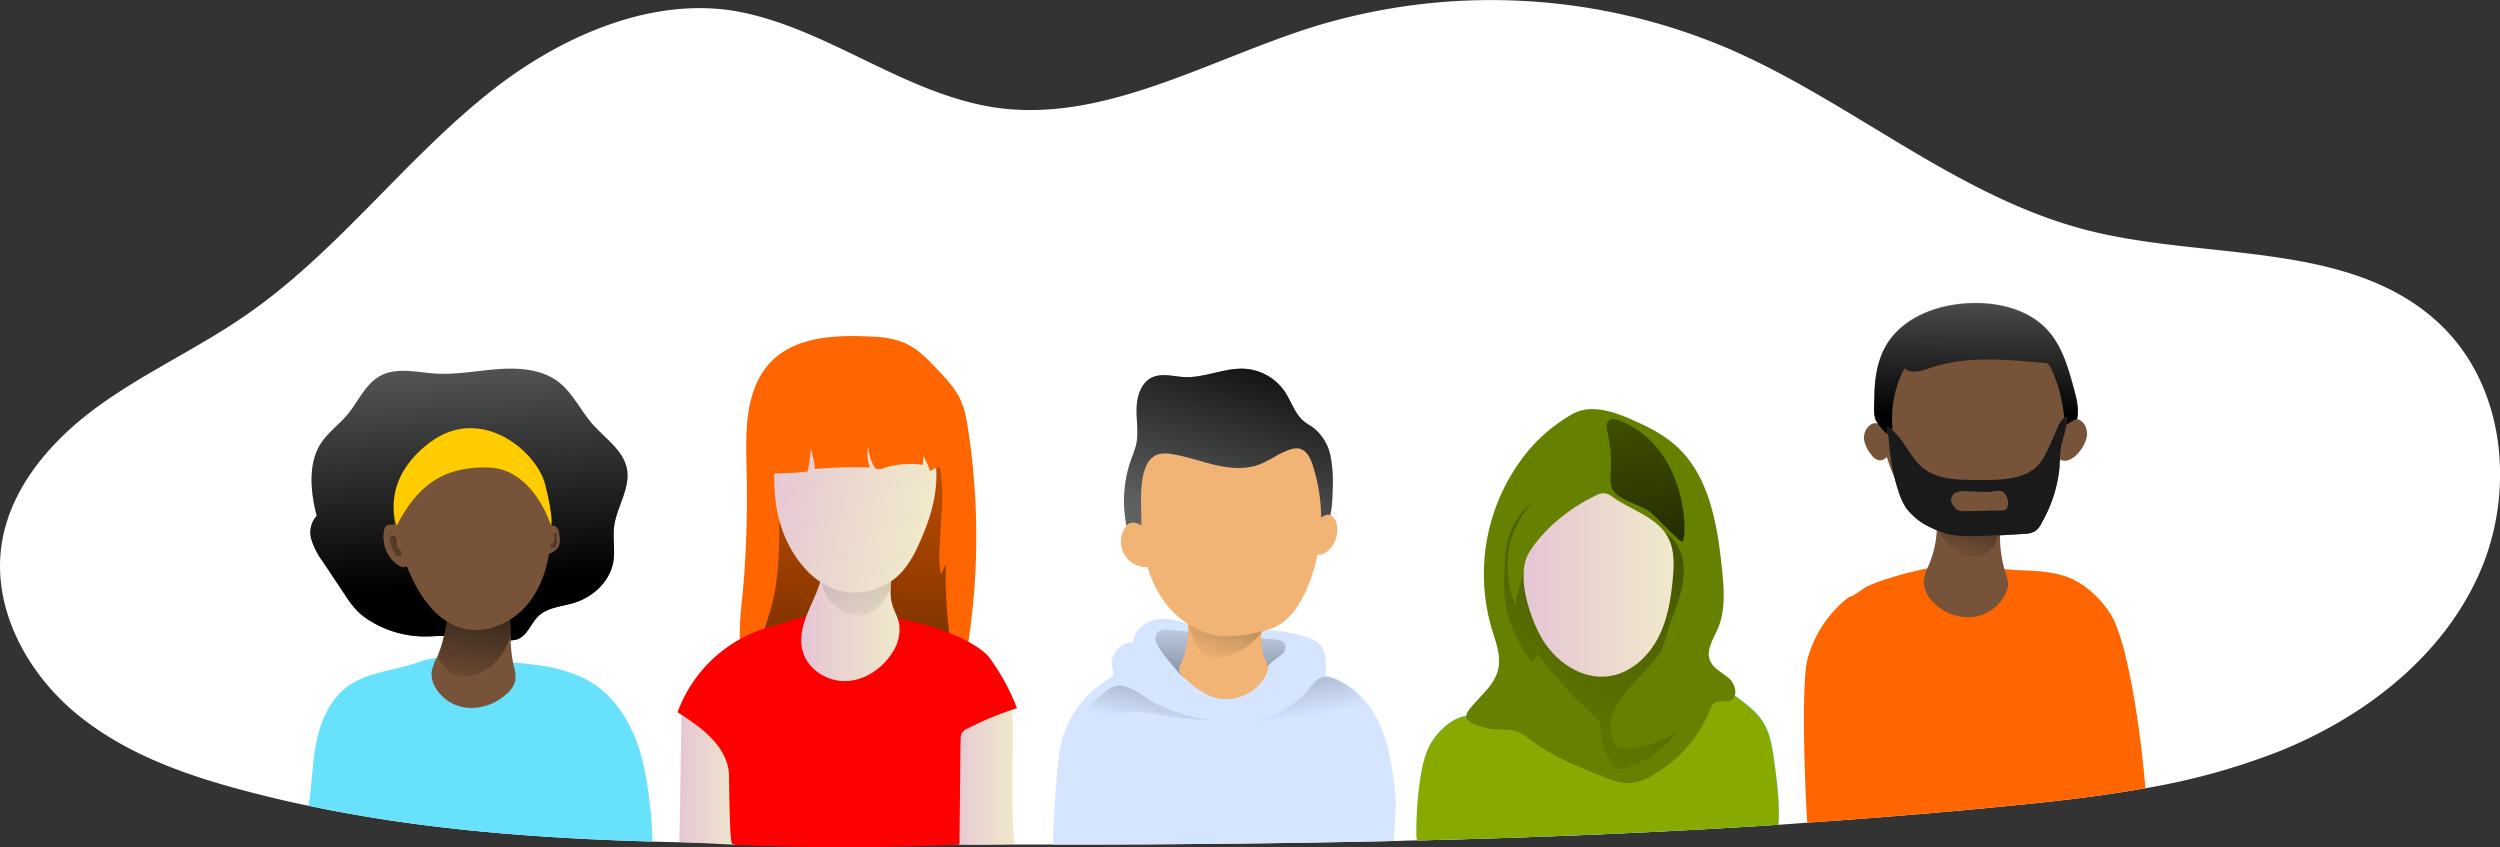 <?xml version="1.0" encoding="UTF-8" standalone="no"?>
<svg
   xmlns:dc="http://purl.org/dc/elements/1.1/"
   xmlns:cc="http://creativecommons.org/ns#"
   xmlns:rdf="http://www.w3.org/1999/02/22-rdf-syntax-ns#"
   xmlns:svg="http://www.w3.org/2000/svg"
   xmlns="http://www.w3.org/2000/svg"
   xmlns:xlink="http://www.w3.org/1999/xlink"
   xmlns:sodipodi="http://sodipodi.sourceforge.net/DTD/sodipodi-0.dtd"
   xmlns:inkscape="http://www.inkscape.org/namespaces/inkscape"
   id="Layer_1"
   data-name="Layer 1"
   viewBox="0 0 672.61 227.94"
   version="1.1"
   sodipodi:docname="team.svg"
   inkscape:version="0.92.3 (2405546, 2018-03-11)">
  <rect x="0" y="0" width="672.61" height="227.94" fill="#333333" stroke="none"/>
  <sodipodi:namedview
     pagecolor="#ffffff"
     bordercolor="#666666"
     borderopacity="1"
     objecttolerance="10"
     gridtolerance="10"
     guidetolerance="10"
     inkscape:pageopacity="0"
     inkscape:pageshadow="2"
     inkscape:window-width="1920"
     inkscape:window-height="1010"
     id="namedview137"
     showgrid="false"
     inkscape:zoom="1.6056854"
     inkscape:cx="137.63594"
     inkscape:cy="112.72443"
     inkscape:window-x="0"
     inkscape:window-y="0"
     inkscape:window-maximized="1"
     inkscape:current-layer="Layer_1" />
  <defs
     id="defs34">
    <linearGradient
       id="linear-gradient"
       x1="259.49"
       y1="336.73"
       x2="277.34"
       y2="336.73"
       gradientUnits="userSpaceOnUse">
      <stop
         offset="0"
         stop-color="#e5c6d6"
         id="stop2" />
      <stop
         offset="0.42"
         stop-color="#ead4d0"
         id="stop4" />
      <stop
         offset="1"
         stop-color="#f0e9cb"
         id="stop6" />
    </linearGradient>
    <linearGradient
       id="linear-gradient-2"
       x1="187.05"
       y1="338.23"
       x2="202.83"
       y2="338.23"
       xlink:href="#linear-gradient" />
    <linearGradient
       id="linear-gradient-3"
       x1="235.69"
       y1="209.47"
       x2="233.26"
       y2="401.3"
       gradientUnits="userSpaceOnUse">
      <stop
         offset="0"
         stop-color="#010101"
         stop-opacity="0"
         id="stop10" />
      <stop
         offset="0.95"
         stop-color="#010101"
         id="stop12" />
    </linearGradient>
    <linearGradient
       id="linear-gradient-4"
       x1="127.35"
       y1="218.24"
       x2="132.15"
       y2="288.57"
       xlink:href="#linear-gradient-3" />
    <linearGradient
       id="linear-gradient-5"
       x1="129.66"
       y1="315.82"
       x2="136.97"
       y2="271.06"
       xlink:href="#linear-gradient-3" />
    <linearGradient
       id="linear-gradient-6"
       x1="106.67"
       y1="277.63"
       x2="120.49"
       y2="269.98"
       xlink:href="#linear-gradient-3" />
    <linearGradient
       id="linear-gradient-7"
       x1="149.47"
       y1="271.74"
       x2="163.93"
       y2="279.51"
       xlink:href="#linear-gradient-3" />
    <linearGradient
       id="linear-gradient-8"
       x1="219.84"
       y1="291.67"
       x2="246.3"
       y2="291.67"
       xlink:href="#linear-gradient" />
    <linearGradient
       id="linear-gradient-9"
       x1="233.23"
       y1="300.37"
       x2="247.16"
       y2="159.24"
       xlink:href="#linear-gradient-3" />
    <linearGradient
       id="linear-gradient-10"
       x1="237.95"
       y1="206.01"
       x2="282.64"
       y2="206.01"
       gradientTransform="matrix(0.98, 0.19, -0.19, 0.98, 15.73, 9.91)"
       xlink:href="#linear-gradient" />
    <linearGradient
       id="linear-gradient-11"
       x1="433.97"
       y1="367.44"
       x2="435.02"
       y2="211.39"
       xlink:href="#linear-gradient-3" />
    <linearGradient
       id="linear-gradient-12"
       x1="411.64"
       y1="336.03"
       x2="529.02"
       y2="129.58"
       xlink:href="#linear-gradient-3" />
    <linearGradient
       id="linear-gradient-13"
       x1="414.16"
       y1="285.87"
       x2="454.54"
       y2="285.87"
       xlink:href="#linear-gradient" />
    <linearGradient
       id="linear-gradient-14"
       x1="434.78"
       y1="193.94"
       x2="458.65"
       y2="323.27"
       xlink:href="#linear-gradient-3" />
    <linearGradient
       id="linear-gradient-15"
       x1="332.96"
       y1="292.57"
       x2="330.87"
       y2="344.84"
       xlink:href="#linear-gradient-3" />
    <linearGradient
       id="linear-gradient-16"
       x1="330.44"
       y1="270.71"
       x2="347.12"
       y2="215.31"
       xlink:href="#linear-gradient-3" />
    <linearGradient
       id="linear-gradient-17"
       x1="329.86"
       y1="306.92"
       x2="350.42"
       y2="246.61"
       xlink:href="#linear-gradient-3" />
    <linearGradient
       id="linear-gradient-18"
       x1="312.48"
       y1="323.45"
       x2="324.1"
       y2="268.27"
       xlink:href="#linear-gradient-3" />
    <linearGradient
       id="linear-gradient-19"
       x1="355.96"
       y1="321.43"
       x2="345.24"
       y2="260.37"
       xlink:href="#linear-gradient-3" />
    <linearGradient
       id="linear-gradient-20"
       x1="530.72"
       y1="278.55"
       x2="541.51"
       y2="247.23"
       xlink:href="#linear-gradient-3" />
    <linearGradient
       id="linear-gradient-21"
       x1="536.5"
       y1="200.97"
       x2="535.89"
       y2="242.42"
       xlink:href="#linear-gradient-3" />
    <linearGradient
       id="linear-gradient-22"
       x1="511.87"
       y1="256.73"
       x2="560.2"
       y2="256.73"
       xlink:href="#linear-gradient-3" />
  </defs>
  <title
     id="title36">Diversity 2</title>
  <path
     d="M670.65,284.22c-10.26,21.84-30.91,37.47-53.34,46.46a182.45,182.45,0,0,1-35.84,9.87c-11.5,2.06-23.23,3.42-34.89,4.57-18.65,1.87-37.39,3.42-56.08,4.69-2.59.2-5.13.4-7.72.56h0c-32.26,2.11-64.52,3.42-96.86,4.22h-.23c-2.11,0-4.26.12-6.37.16q-45.82,1-91.68.95-31.22,0-62.37-.2c-15.12-.08-30.24-.16-45.39-.59-31.15-.92-62.21-3.23-92.52-9.63-5.93-1.19-11.82-2.63-17.7-4.18-16.31-4.33-32.7-10.26-45.59-21.24S2.28,292,4.66,275.27C6.85,259.84,18,247,30.6,237.84s27-15.67,39.77-24.54c24.47-16.83,42.41-41.53,65.64-60,18.45-14.72,44.11-26.5,68.17-21.44,22.68,4.77,42.13,20.56,65,25.06,30,5.88,58.83-11.86,88-21.09a162.63,162.63,0,0,1,112.49,5.89c33.29,14.48,61.69,40.14,96.93,48.89,32.54,8.07,71.6,2.42,95.23,26.17C678.8,233.9,681,262.34,670.65,284.22Z"
     transform="translate(-4.27 -128.48)"
     fill="#68e1fd"
     opacity="0.24"
     style="isolation:isolate;fill:#ffffff;opacity:1"
     id="path38" />
  <path
     d="M277.34,355.45c-6.09.44-11.73.23-17.85.28.36-4.73,1.89-25.79,2.24-30.52.15-2,.41-4.24,1.95-5.54a6.82,6.82,0,0,1,3.2-1.27c2.35-.44,5.44-1,7.81-.46,2,.46,1.93,2.21,2,3.94C277,327.54,276.1,349.93,277.34,355.45Z"
     transform="translate(-4.27 -128.48)"
     fill="url(#linear-gradient)"
     id="path40" />
  <path
     d="M187.63,320.64,187.05,355l15.78.79s-.24-26.73-5.27-30.61A23.29,23.29,0,0,0,187.63,320.64Z"
     transform="translate(-4.27 -128.48)"
     fill="url(#linear-gradient-2)"
     id="path42" />
  <path
     d="M207,233.71c-2.19,6.34-2,13.21-1.9,19.91a294.78,294.78,0,0,1-.85,32.7c-.55,5.84-1.39,11.72-.68,17.53s3.22,11.72,8,15c3.42,2.34,7.64,3.18,11.76,3.62A117.89,117.89,0,0,0,236,323a51.71,51.71,0,0,0,13.5-1.3c4.38-1.18,8.59-3.54,11.19-7.25,2.4-3.43,3.25-7.69,3.9-11.83a190.83,190.83,0,0,0,.1-58.87,29,29,0,0,0-1.88-7.42c-1.46-3.3-4-6-6.49-8.61s-5.3-5.54-8.75-7a24.5,24.5,0,0,0-8.7-1.67C225.83,218.35,211.88,219.49,207,233.71Z"
     transform="translate(-4.27 -128.48)"
     fill="#ffe368"
     id="path44"
     style="fill:#ff6600" />
  <path
     d="M258.78,280.16,257.44,283a24.91,24.91,0,0,1-.34-7.32l.48-9.05a48.4,48.4,0,0,0-.34-11.85c-.77-3.89-2.61-7.71-5.8-10.06-4.09-3-9.57-3.17-14.66-3.14-4.7,0-9.75.22-13.51,3a22.36,22.36,0,0,0-5,5.93,24.91,24.91,0,0,0-3.74,7.35,23.13,23.13,0,0,0-.55,5.58c-.15,9.58.34,19.34-2.27,28.57-.86,3-2,6-2.37,9.16a2.17,2.17,0,0,0,.28,1.57,2.21,2.21,0,0,0,1.21.6,96.77,96.77,0,0,0,11,1.84l19.75,2.54a21.59,21.59,0,0,0,6.61.18c1.51-.26,3-.85,4.47-1.12,5-.91,7.67-3.57,6.92-8.72A115.42,115.42,0,0,1,258.78,280.16Z"
     transform="translate(-4.27 -128.48)"
     fill="url(#linear-gradient-3)"
     id="path46" />
  <path
     d="M211.56,297.1a37,37,0,0,0-25,23c6.32,4,13.32,9.09,13.83,16.56.07.93.1,18.26.85,18.8a2.83,2.83,0,0,0,1.55.37q29.79,1.23,59.59-.09c.12-4,.23-24.31.34-28.34a3.64,3.64,0,0,1,.33-1.7,3.52,3.52,0,0,1,1.6-1.26A89.58,89.58,0,0,1,277.87,319a57.06,57.06,0,0,0-7.43-13.6c-2.86-3.88-17.92-12.23-42.81-11.93C222,293.53,217,295.66,211.56,297.1Z"
     transform="translate(-4.27 -128.48)"
     fill="#68e1fd"
     id="path48"
     style="fill:#ff0000" />
  <path
     d="M179.84,354.91c-31.15-.92-62.21-3.23-92.52-9.63.75-5,.91-10.06,1.67-15,1-6.44,3.42-13.08,8.63-17,5.69-4.22,13.09-4.34,19.53-6.76,6.76-2.51,15-.48,22.16,0,8.95.59,18.41,1.39,25.65,6.64,5,3.62,8.48,9.11,10.62,14.92s3,12,3.7,18.17C179.36,346.63,179.76,351.8,179.84,354.91Z"
     transform="translate(-4.27 -128.48)"
     fill="#68e1fd"
     id="path50" />
  <path
     d="M120.41,299.67a28.28,28.28,0,0,1-16.56-4.14,18.43,18.43,0,0,1-3.49-2.71,28.32,28.32,0,0,1-3.23-4.23l-6-9a19.65,19.65,0,0,1-3.09-6,6.64,6.64,0,0,1,1.45-6.34c-1.56-5.92-2.34-13.29.62-18.65,1.86-3.38,5.22-5.66,7.69-8.63,2.92-3.53,4.78-8.2,8.81-10.38,4.41-2.38,9.79-.93,14.79-.6,8.9.57,17.94-2.65,26.64-.67a16.93,16.93,0,0,1,5.86,2.46c4.24,2.92,6.41,8,9.81,11.85s8.26,7,9.22,12c1,5.31-2.82,10.3-3.46,15.67-.37,3.05.32,6.16-.17,9.19-.87,5.36-5.44,9.64-10.63,11.2-3.28,1-7,1.16-9.51,3.51-2.08,2-3,5.32-5.72,6.29a8.36,8.36,0,0,1-3.31.23C133.9,300.32,126.66,299.27,120.41,299.67Z"
     transform="translate(-4.27 -128.48)"
     fill="#606161"
     id="path52" />
  <path
     d="M120.41,299.67a28.28,28.28,0,0,1-16.56-4.14,18.43,18.43,0,0,1-3.49-2.71,28.32,28.32,0,0,1-3.23-4.23l-6-9a19.65,19.65,0,0,1-3.09-6,6.64,6.64,0,0,1,1.45-6.34c-1.56-5.92-2.34-13.29.62-18.65,1.86-3.38,5.22-5.66,7.69-8.63,2.92-3.53,4.78-8.2,8.81-10.38,4.41-2.38,9.79-.93,14.79-.6,8.9.57,17.94-2.65,26.64-.67a16.93,16.93,0,0,1,5.86,2.46c4.24,2.92,6.41,8,9.81,11.85s8.26,7,9.22,12c1,5.31-2.82,10.3-3.46,15.67-.37,3.05.32,6.16-.17,9.19-.87,5.36-5.44,9.64-10.63,11.2-3.28,1-7,1.16-9.51,3.51-2.08,2-3,5.32-5.72,6.29a8.36,8.36,0,0,1-3.31.23C133.9,300.32,126.66,299.27,120.41,299.67Z"
     transform="translate(-4.27 -128.48)"
     fill="url(#linear-gradient-4)"
     id="path54" />
  <path
     d="M121.75,305.51a12.67,12.67,0,0,0-1.32,3.53,7.09,7.09,0,0,0,.92,4.33,11.19,11.19,0,0,0,9.05,5.56,14.17,14.17,0,0,0,10.13-3.71,6.83,6.83,0,0,0,2.4-3.72,10,10,0,0,0-.42-3.83,33.67,33.67,0,0,1-.84-7.88c0-2,.2-4.21-.82-6-1.15-2-3.49-2.86-5.71-3.3-3.11-.6-8.85-1.53-9.91,2.44C124.07,297.26,123.69,301.39,121.75,305.51Z"
     transform="translate(-4.27 -128.48)"
     fill="#775339"
     id="path56" />
  <path
     d="M122.27,305.42a2.77,2.77,0,0,0,.21.61,11.68,11.68,0,0,0,2.54,3.11,6.45,6.45,0,0,0,4.61,1.32,12,12,0,0,0,7.6-3.53c3.17-3.1,6.14-8.78,3.62-13.11-1.15-2-3.49-2.86-5.71-3.3-3.11-.6-8.85-1.53-9.91,2.44-.87,3.23-1.33,6.56-2.38,9.74C122.5,303.79,122.07,304.49,122.27,305.42Z"
     transform="translate(-4.27 -128.48)"
     fill="url(#linear-gradient-5)"
     id="path58" />
  <path
     d="M111,269.89c-1-.44-2.45-.52-3.09.41a2.76,2.76,0,0,0-.36,1.08c-.58,3.64,1.06,7.71,4.33,9.41a2,2,0,0,0,1.07.3c.88-.08,1.34-1.07,1.52-1.93C115.28,275.47,114.8,271.45,111,269.89Z"
     transform="translate(-4.27 -128.48)"
     fill="#775339"
     id="path60" />
  <path
     d="M150.61,271.69a5.06,5.06,0,0,1,1.32-1.44,1.77,1.77,0,0,1,1.86-.13,2.64,2.64,0,0,1,.9,1.81c.24,1.31.43,2.79-.33,3.9a4.17,4.17,0,0,1-1.57,1.28,2.52,2.52,0,0,1-1.92.37,2.38,2.38,0,0,1-1.25-1.32,2.87,2.87,0,0,1-.34-1.17A7.28,7.28,0,0,1,150.61,271.69Z"
     transform="translate(-4.27 -128.48)"
     fill="#775339"
     id="path62" />
  <path
     d="M115.33,284.47c2.82,5.84,7.25,11.5,13.53,13.1s13.43-1.59,17.57-6.77,5.79-12,6.07-18.6c.32-7.51-1.3-15.69-6.93-20.68A19.92,19.92,0,0,0,132,246.88,30.82,30.82,0,0,0,118,251C105.57,257.78,110.33,274.12,115.33,284.47Z"
     transform="translate(-4.27 -128.48)"
     fill="#775339"
     id="path64" />
  <path
     d="M111,269.89s-4.78-12.09,8.92-22.37,28.77,2.29,31.06,11.42S152.56,270,152.56,270s-4.63-15.53-17.07-15.76S116.4,259.48,111,269.89Z"
     transform="translate(-4.27 -128.48)"
     fill="#68e1fd"
     id="path66"
     style="fill:#ffcc00" />
  <path
     d="M110.92,275.1c0-.49.1-1,0-1.47s-.38-1-.87-1.05a.94.94,0,0,0-.85.68,2,2,0,0,0,0,1.15,14.76,14.76,0,0,0,1,2.7c.19.41.41.88.85,1a.93.93,0,0,0,1.14-1.18C112,276.27,111,276.16,110.92,275.1Z"
     transform="translate(-4.27 -128.48)"
     fill="url(#linear-gradient-6)"
     id="path68" />
  <path
     d="M153.25,273a1.1,1.1,0,0,1,0-.87,1.19,1.19,0,0,1,.73-.47,1.71,1.71,0,0,1,.13.78c0,.6,0,1.19,0,1.79a2.38,2.38,0,0,1-.1.8,1.36,1.36,0,0,1-.75.81c-.29.13-.71.1-.84-.2-.23-.52.33-.93.65-1.21C153.54,274,153.45,273.61,153.25,273Z"
     transform="translate(-4.27 -128.48)"
     fill="url(#linear-gradient-7)"
     id="path70" />
  <path
     d="M223.13,289.78c-1.93,4.29-4.09,8.92-3,13.5,1.17,5,6.28,8.45,11.38,8.44s9.9-3.12,12.66-7.41a11.11,11.11,0,0,0,2-8.08c-.41-2-1.56-3.72-2-5.67-1-4.07,1-8.57-.55-12.46-1.25-3.17-4.55-5.06-7.84-6a11.05,11.05,0,0,0-6-.19c-3.65,1.11-4.22,3.75-4,7C225.94,282.77,224.68,286.32,223.13,289.78Z"
     transform="translate(-4.27 -128.48)"
     fill="url(#linear-gradient-8)"
     id="path72" />
  <path
     d="M227,289.45a10.59,10.59,0,0,0,6.13,4.25,7.14,7.14,0,0,0,7.23-1.73,12.11,12.11,0,0,0,4-9,5,5,0,0,0-1-3.25,5.07,5.07,0,0,0-2.18-1.31A15.45,15.45,0,0,0,227.93,280C224.48,282.15,224.89,286.28,227,289.45Z"
     transform="translate(-4.27 -128.48)"
     fill="url(#linear-gradient-9)"
     id="path74" />
  <path
     d="M217.08,276.18c2.84,5,7.08,9.41,12.47,11.08a17.1,17.1,0,0,0,17.5-5.06,29.61,29.61,0,0,0,4.43-7.3c2.62-5.67,4.62-11.76,4.72-18s-1.88-12.69-6.25-16.94a22.67,22.67,0,0,0-11.69-5.65c-5.68-1.06-11.79-.51-16.86,2.43a18.93,18.93,0,0,0-7.33,7.69c-1.65,3.23-1.35,5.78-1.46,9.19C212.34,261.69,213.05,269.06,217.08,276.18Z"
     transform="translate(-4.27 -128.48)"
     fill="url(#linear-gradient-10)"
     id="path76" />
  <path
     d="M209.85,254.25a1.74,1.74,0,0,0,.2,1,1.89,1.89,0,0,0,1.62.58,75.69,75.69,0,0,0,9.87-.48,28.11,28.11,0,0,0,.78-6.06,17.19,17.19,0,0,1,1.18,5.38,125.91,125.91,0,0,1,14.79-.42,11.27,11.27,0,0,1-.46-5.64,13.62,13.62,0,0,0,1.44,5.1,1.93,1.93,0,0,0,.66.85,2.31,2.31,0,0,0,1.92-.09,23.12,23.12,0,0,1,10.7-.92l.19-2.36a21.43,21.43,0,0,1,1.77,4.05,6.12,6.12,0,0,1,4.69-1.06l-1.37-8.2a12.57,12.57,0,0,0-5.88-10.1,39.57,39.57,0,0,0-6.84-4.81,23,23,0,0,0-13.7-2,32.76,32.76,0,0,0-13,5.17,13.32,13.32,0,0,0-3.79,3.38c-1,1.4-1,2.94-1.65,4.44C211.29,246.11,209.85,249.77,209.85,254.25Z"
     transform="translate(-4.27 -128.48)"
     fill="#ffe368"
     id="path78"
     style="fill:#ff6600" />
  <path
     d="M482.78,350.37c-32.26,2.11-64.56,3.42-96.9,4.22a.67.67,0,0,1-.27-.28,2,2,0,0,1-.2-.88,93,93,0,0,1,1.11-15.91c.56-3.42,1.31-6.92,3.18-9.82s5.77-6.53,9.51-6.72c3.9-.16,8,.79,12,.75,4.78,0,9.55-.44,14.32-.91,9.39-.92,18.7-2.39,28.13-2.95,3.81-.2,7.71-.32,11.33-1.63,1.71-.63,3.54-1.55,5.29-.95a7,7,0,0,1,1.91,1.11c2.43,1.87,4.89,3.74,6.48,6.33,1.83,2.94,2.39,6.44,2.87,9.86C482.38,338.48,483.18,344.44,482.78,350.37Z"
     transform="translate(-4.27 -128.48)"
     fill="#68e1fd"
     id="path80" />
  <path
     d="M482.74,350.37c-32.26,2.11-64.52,3.42-96.86,4.22h-.23s-.08,0-.12-.12a1.72,1.72,0,0,1-.16-.88,93,93,0,0,1,1.07-15.91c.56-3.46,1.31-6.92,3.22-9.86s5.73-6.53,9.47-6.69c3.9-.19,8,.76,12,.72,4.78,0,9.55-.4,14.32-.87,9.39-1,18.74-2.39,28.13-3,3.81-.24,7.75-.32,11.33-1.63,1.71-.64,3.58-1.55,5.29-1a7.15,7.15,0,0,1,1.91,1.15c2.43,1.83,4.89,3.74,6.49,6.32,1.82,2.91,2.38,6.41,2.9,9.83C482.3,338.56,483.1,344.48,482.74,350.37Z"
     transform="translate(-4.27 -128.48)"
     fill="url(#linear-gradient-11)"
     id="path82"
     style="fill:#88aa00" />
  <path
     d="M415.42,249.77a52.09,52.09,0,0,0-9.83,47.77c1.1,3.64,2.63,7.43,1.73,11.13-1.07,4.41-5.23,7.27-7.91,10.94a2.55,2.55,0,0,0-.64,1.71c.09.8.86,1.33,1.58,1.69a16.1,16.1,0,0,0,6.18,1.69c1.93.13,3.92-.09,5.75.54a15.44,15.44,0,0,1,4.09,2.54c5.74,4.28,12.48,7,19.13,9.63,2.38.95,4.86,1.91,7.42,1.74a13.76,13.76,0,0,0,5.66-1.92,35.37,35.37,0,0,0,15.63-17.52,4.16,4.16,0,0,1,1.45-2.18c1.22-.72,2.85,0,4.15-.53,2.21-.95,1.44-4.42-.34-6s-4.29-2.65-5.16-4.88c-1.07-2.76.89-5.65,2.07-8.36,2.2-5.05,1.74-10.81,1.17-16.29-1.25-11.93-3.38-24.86-12.24-32.94-3.58-3.25-8-5.43-12.43-7.34-4.65-2-10.59-4-15.39-1.41A44.08,44.08,0,0,0,415.42,249.77Z"
     transform="translate(-4.27 -128.48)"
     fill="#68e1fd"
     id="path84"
     style="fill:#668000" />
  <path
     d="M412.2,291.84c-4-9.49-3-20.77,4.37-28-2.66,1.71-5.65,5.77-6.73,10.45-.79,3.38-.79,7.48-.87,10.95a32.36,32.36,0,0,0,7.67,21.5l1.4-2.33a104.63,104.63,0,0,0,15.09,16.66,5.53,5.53,0,0,1,1.56,1.85,6.91,6.91,0,0,1,.3,2.57,14.29,14.29,0,0,0,3.36,9,2.68,2.68,0,0,0,1.2.91,2.78,2.78,0,0,0,1.48-.12,27.89,27.89,0,0,0,14.55-10,29.07,29.07,0,0,1-12.82,4.57,5.08,5.08,0,0,1-2.9-.3A4.2,4.2,0,0,1,438,327a10.92,10.92,0,0,1,1-8.26,32.44,32.44,0,0,1,5.11-6.81l4.84-5.37a15.32,15.32,0,0,0,2.18-2.84,19.54,19.54,0,0,0,1.38-4c1-3.5,2.48-6.85,3.54-10.33s1.68-7.22.85-10.77-3.37-6.85-6.88-7.81a15.89,15.89,0,0,0-4.52-.35l-14.53.22a16.92,16.92,0,0,0-6.14.85c-3.35,1.37-7.21,5.45-9.42,8.27a9.25,9.25,0,0,0-1.68,4.36C413.35,285.67,411.6,290.42,412.2,291.84Z"
     transform="translate(-4.27 -128.48)"
     fill="url(#linear-gradient-12)"
     id="path86" />
  <path
     d="M433.64,261.78a4.56,4.56,0,0,1,2.34-.6,5.39,5.39,0,0,1,2.41,1.18c5.11,3.51,11.92,5.38,14.75,10.91,1.64,3.22,1.52,7,1.21,10.63-.5,5.7-1.44,11.48-4.15,16.51s-7.46,9.25-13.12,10c-7.42,1-14.63-4.1-18.25-10.67C415.72,294.13,412,283,415.74,277,419.81,270.55,426.81,265,433.64,261.78Z"
     transform="translate(-4.27 -128.48)"
     fill="url(#linear-gradient-13)"
     id="path88" />
  <path
     d="M448.2,266.2c1.24.94,7.15,7.31,8.57,8s2.43-24.21-16-32.26c-1.26-.55-2.88-1.2-3.79-.16-.69.78-.44,2-.21,3a42,42,0,0,1,.95,8.29c.06,2.06-.62,5.18.39,7C439.9,263.26,445.35,264.06,448.2,266.2Z"
     transform="translate(-4.27 -128.48)"
     fill="url(#linear-gradient-14)"
     id="path90" />
  <path
     d="M379.28,354.75q-45.82,1-91.68.95c.19-6.84.55-15.71,1.67-24.46a27.71,27.71,0,0,1,13.12-20c.64-.36,1.32-.8,1.47-1.51a3.22,3.22,0,0,0-.31-1.47c-1-3.3,2.06-7.2,5.57-6.92.19-3.23,3.26-5.69,6.44-6.21,6.48-1,12.33,3.9,19,3.54,3.74-.16,7.44-.91,11.18-.72a44.05,44.05,0,0,1,9.51,1.79,9.6,9.6,0,0,1,3.34,1.44c2.58,1.95,2.58,5.8,2.34,9,6.73,1.51,11.86,7.12,14.64,13.4s3.54,13.21,4.26,20C379.84,344,379.56,349.77,379.28,354.75Z"
     transform="translate(-4.27 -128.48)"
     fill="#68e1fd"
     id="path92"
     style="fill:#d5e5ff" />
  <path
     d="M316.23,303c-.88-1.31-1.65-3.16-.6-4.34.79-.88,2.14-.84,3.31-.73l28.73,2.66a3.14,3.14,0,0,1,1.95.65,2.28,2.28,0,0,1-.19,3,16.42,16.42,0,0,1-2.58,2c-1.76,1.4-2.86,3.6-4.88,4.59a10,10,0,0,1-4.35.67l-10.31,0c-2.33,0-4.45-.24-6-2.09C319.62,307.33,317.75,305.22,316.23,303Z"
     transform="translate(-4.27 -128.48)"
     fill="url(#linear-gradient-15)"
     id="path94" />
  <path
     d="M308.63,252a35.85,35.85,0,0,0,1.28-3.74c.75-3.2.08-6.55.15-9.84s1.19-7,4.17-8.38c2.65-1.25,5.75-.26,8.67-.11,5.57.27,11-2.64,16.52-2.21a14.17,14.17,0,0,1,10.51,6.12c1.8,2.68,2.72,6.05,5.24,8.07.77.62,1.66,1.08,2.46,1.66a13,13,0,0,1,4.64,7.78,39,39,0,0,1,.53,9.22c-.09,3.89-.29,8.1-2.75,11.11s-6.7,4.09-10.62,4.72a114.42,114.42,0,0,1-31.58.66c-5.23-.62-9.53-2-10.59-7.54A33.47,33.47,0,0,1,308.63,252Z"
     transform="translate(-4.27 -128.48)"
     fill="#606161"
     id="path96" />
  <path
     d="M308.63,252a35.85,35.85,0,0,0,1.28-3.74c.75-3.2.08-6.55.15-9.84s1.19-7,4.17-8.38c2.65-1.25,5.75-.26,8.67-.11,5.57.27,11-2.64,16.52-2.21a14.17,14.17,0,0,1,10.51,6.12c1.8,2.68,2.72,6.05,5.24,8.07.77.62,1.66,1.08,2.46,1.66a13,13,0,0,1,4.64,7.78,39,39,0,0,1,.53,9.22c-.09,3.89-.29,8.1-2.75,11.11s-6.7,4.09-10.62,4.72a114.42,114.42,0,0,1-31.58.66c-5.23-.62-9.53-2-10.59-7.54A33.47,33.47,0,0,1,308.63,252Z"
     transform="translate(-4.27 -128.48)"
     fill="url(#linear-gradient-16)"
     id="path98" />
  <path
     d="M322.05,306.89a3.27,3.27,0,0,0-.51,2.34,3,3,0,0,0,.89,1.16c2.67,2.47,5.55,5,9.08,5.87a12,12,0,0,0,13.57-6.6,4.08,4.08,0,0,0,.37-1.31,6.63,6.63,0,0,0-1-2.83c-.89-2.08-.75-4.43-.81-6.7s-.45-4.71-2.07-6.28a8.1,8.1,0,0,0-5.48-1.87c-2.71-.09-10.58.4-11.8,3.27-.71,1.69-.19,4.72-.47,6.6A22.3,22.3,0,0,1,322.05,306.89Z"
     transform="translate(-4.27 -128.48)"
     fill="#f1b475"
     id="path100" />
  <path
     d="M323.94,295.92a41.46,41.46,0,0,0,1.82,5.59,7.06,7.06,0,0,0,4.14,3.95c1.91.55,3.94-.09,5.78-.84a19.58,19.58,0,0,0,3.57-1.8,20.26,20.26,0,0,0,3.27-2.87,13.39,13.39,0,0,0,2.45-3.22A4.86,4.86,0,0,0,343.1,290a13,13,0,0,0-3.48-1.38,26.07,26.07,0,0,0-8.13-1c-2.12.11-5.54.53-7.11,2.15S323.36,294.07,323.94,295.92Z"
     transform="translate(-4.27 -128.48)"
     fill="url(#linear-gradient-17)"
     id="path102" />
  <path
     d="M307.25,270a6.9,6.9,0,0,0,4.22,10.95,2.72,2.72,0,0,0,2.72-.7,2.55,2.55,0,0,0,.42-1.08,13.64,13.64,0,0,0-1.69-7.77C311.88,269.62,308.7,268.05,307.25,270Z"
     transform="translate(-4.27 -128.48)"
     fill="#f1b475"
     id="path104" />
  <path
     d="M361.81,267c1.23.19,1.93,1.53,2.15,2.75a7.6,7.6,0,0,1-2.68,7.15,3.63,3.63,0,0,1-1.61.79,2,2,0,0,1-1.69-.45,2.93,2.93,0,0,1-.66-1.92c-.13-1.74-.26-4.06.71-5.61C358.75,268.56,360.32,266.78,361.81,267Z"
     transform="translate(-4.27 -128.48)"
     fill="#f1b475"
     id="path106" />
  <path
     d="M311.33,267.87c-.05,7.09,1.18,14.34,4.82,20.42s10,10.81,17,11.34a33.88,33.88,0,0,0,9.28-1,21.83,21.83,0,0,0,4.7-1.36c4.13-1.87,6.8-6,8.63-10.1a47.51,47.51,0,0,0,1.68-33.55c-.62-1.92-1.67-4.06-3.65-4.46a4.84,4.84,0,0,0-2.38.24c-3,.94-5.58,3.06-8.57,4.13-3.77,1.35-8,.92-11.85,0s-7.69-2.33-11.66-2.9a7.69,7.69,0,0,0-3.54.12C310.26,252.66,311.36,263.4,311.33,267.87Z"
     transform="translate(-4.27 -128.48)"
     fill="#f1b475"
     id="path108" />
  <path
     d="M330.35,322.27a98.26,98.26,0,0,1-14-1.42,38.8,38.8,0,0,0-6.78-.85,16.37,16.37,0,0,0-13.78,8c-1.53-2.22-1.16-5.34.2-7.67s3.54-4.06,5.66-5.73a7.79,7.79,0,0,1,2.57-1.54c3.66-1.05,8.39,3.57,11.53,5A51.28,51.28,0,0,0,330.35,322.27Z"
     transform="translate(-4.27 -128.48)"
     fill="url(#linear-gradient-18)"
     id="path110" />
  <path
     d="M340.61,322.77c8.44-1.21,17.19-2.41,25.37,0a4.93,4.93,0,0,0,3.39.23,3,3,0,0,0,1.33-1.35,5.28,5.28,0,0,0-.36-4.93,12,12,0,0,0-3.61-3.61c-1.74-1.23-5-3.24-7.26-2.24-1.71.76-3.22,3.57-4.69,4.86A30.91,30.91,0,0,1,340.61,322.77Z"
     transform="translate(-4.27 -128.48)"
     fill="url(#linear-gradient-19)"
     id="path112" />
  <path
     d="M581.47,340.55c-11.5,2.06-23.23,3.42-34.89,4.57-18.65,1.87-37.39,3.42-56.08,4.69-.84-12.69-1.51-38.62.08-44a31.24,31.24,0,0,1,11.14-16.71c1,0,3.85-2.34,4.89-2.86a48,48,0,0,1,5.65-2.11,93.3,93.3,0,0,1,10.46-2.7c7.87-1.63,17.18.12,25.22.47,4.93.2,10,.44,14.44,2.63a26.28,26.28,0,0,1,9.5,8.83C576.46,299.89,580.16,324.32,581.47,340.55Z"
     transform="translate(-4.27 -128.48)"
     fill="#68e1fd"
     id="path114"
     style="fill:#ff6600" />
  <path
     d="M523.4,280c-.7,1.7-1.59,3.41-1.55,5.25a7.86,7.86,0,0,0,2.36,5.06A13.06,13.06,0,0,0,535,294.5a11.2,11.2,0,0,0,9.11-6.88,5.63,5.63,0,0,0,.43-2.06,9.29,9.29,0,0,0-.6-2.63,32.47,32.47,0,0,1-1.53-11.7c.13-2.47.35-5.41-1.61-6.92a5.7,5.7,0,0,0-2-.9,19.27,19.27,0,0,0-10.57,0c-3.92,1.11-2.82,3.2-2.84,6.51A27.21,27.21,0,0,1,523.4,280Z"
     transform="translate(-4.27 -128.48)"
     fill="#775339"
     id="path116" />
  <path
     d="M531.93,277.51c2.51,1.05,5.68.95,7.67-.9s2.29-4.63,2.56-7.23l.37-3.59a1,1,0,0,0-1.17-1.28,54.73,54.73,0,0,0-9.32-.23c-2.07.12-5,0-6.1,2.17C524,270.51,528.44,276.05,531.93,277.51Z"
     transform="translate(-4.27 -128.48)"
     fill="url(#linear-gradient-20)"
     id="path118" />
  <path
     d="M513.65,256.19a30.59,30.59,0,0,0,5.08,8.38c5.25,5.75,14,7.68,21.49,5.53s13.63-8,17.06-15,4.32-15.06,3.5-22.81c-.45-4.28-1.48-8.66-4.13-12a18.94,18.94,0,0,0-8.24-5.78,26.68,26.68,0,0,0-32.15,10.65C510,235.07,508.92,245.5,513.65,256.19Z"
     transform="translate(-4.27 -128.48)"
     fill="#775339"
     id="path120" />
  <path
     d="M506.56,243.7a4.43,4.43,0,0,0-.63,3.75,9.33,9.33,0,0,0,1.86,3.43,3.28,3.28,0,0,0,2.21,1.48,2.7,2.7,0,0,0,2.16-1.27C514.92,247.32,510.08,239.11,506.56,243.7Z"
     transform="translate(-4.27 -128.48)"
     fill="#775339"
     id="path122" />
  <path
     d="M562,241.07a3.48,3.48,0,0,1,3.2,1.82,5,5,0,0,1,.35,3.77,9.25,9.25,0,0,1-1.87,3.37,6.47,6.47,0,0,1-2.84,2.22,2.92,2.92,0,0,1-3.29-.9A4.06,4.06,0,0,1,557,250C556.27,247,558.29,241.41,562,241.07Z"
     transform="translate(-4.27 -128.48)"
     fill="#775339"
     id="path124" />
  <path
     d="M512.37,245.1c1-.26,1.11-1.63,1-2.66a28.78,28.78,0,0,1,3.29-15.09c1.78,1.63,4.58.7,6.87-.08,9.76-3.35,20.41-2.27,30.7-1.37a2.11,2.11,0,0,1,1.19.36,1.88,1.88,0,0,1,.47.7,39,39,0,0,1,3.85,16,12.47,12.47,0,0,1,3.38-2c.54-2.69-.18-5.45-.91-8.1-1.5-5.5-3.12-11.23-6.93-15.48-5.2-5.8-13.59-7.73-21.37-7.36-8.51.41-17.51,3.73-22,11-2.49,4.07-3.25,8.87-3.33,13.57,0,1.92-.39,4.89.33,6.71C509.29,242.15,511.71,245.26,512.37,245.1Z"
     transform="translate(-4.27 -128.48)"
     fill="#606161"
     id="path126" />
  <path
     d="M512.37,245.31c1-.25,1.11-1.62,1-2.65a28.76,28.76,0,0,1,3.29-15.09c1.78,1.62,4.58.7,6.87-.09,9.76-3.34,20.41-2.27,30.7-1.36a2.11,2.11,0,0,1,1.19.36,1.93,1.93,0,0,1,.47.69,39.1,39.1,0,0,1,3.85,16,12.7,12.7,0,0,1,3.38-2c.54-2.69-.18-5.46-.91-8.1-1.5-5.51-3.12-11.23-6.93-15.48-5.2-5.8-13.59-7.74-21.37-7.36-8.51.41-17.51,3.73-22,11-2.49,4.07-3.25,8.88-3.33,13.58,0,1.92-.39,4.89.33,6.71C509.29,242.37,511.71,245.48,512.37,245.31Z"
     transform="translate(-4.27 -128.48)"
     fill="url(#linear-gradient-21)"
     id="path128" />
  <path
     d="M515.06,260.69a17.88,17.88,0,0,0,2,4.39,17.14,17.14,0,0,0,6.85,5.41,22.49,22.49,0,0,0,4.39,1.69,26.45,26.45,0,0,0,6.53.54c4.67,0,9.33-.31,14-.61a6.13,6.13,0,0,0,2.94-.7,5.73,5.73,0,0,0,1.8-2.26,37.33,37.33,0,0,0,4.79-14.85,53.13,53.13,0,0,1,.41-5.5c.49-2.7,1.78-5.34,1.41-8.06-1.16.31-1.8,1.53-2.28,2.64-1,2.24-1.89,4.51-3,6.69a14.6,14.6,0,0,1-2.46,3.74c-2.46,2.55-6.21,3.37-9.75,3.66-2.7.21-5.41.18-8.12.13-4.27-.08-8.82-.3-12.31-2.75-4.26-3-5.74-8.91-10.18-11.57-.49.82.25,2.22.32,3.13.11,1.66.26,3.31.5,5A55.37,55.37,0,0,0,515.06,260.69Z"
     transform="translate(-4.27 -128.48)"
     fill="#606161"
     id="path130" />
  <path
     d="M515.06,260.69a17.88,17.88,0,0,0,2,4.39,17.14,17.14,0,0,0,6.85,5.41,22.49,22.49,0,0,0,4.39,1.69,26.45,26.45,0,0,0,6.53.54c4.67,0,9.33-.31,14-.61a6.13,6.13,0,0,0,2.94-.7,5.73,5.73,0,0,0,1.8-2.26,37.33,37.33,0,0,0,4.79-14.85,53.13,53.13,0,0,1,.41-5.5c.49-2.7,1.78-5.34,1.41-8.06-1.16.31-1.8,1.53-2.28,2.64-1,2.24-1.89,4.51-3,6.69a14.6,14.6,0,0,1-2.46,3.74c-2.46,2.55-6.21,3.37-9.75,3.66-2.7.21-5.41.18-8.12.13-4.27-.08-8.82-.3-12.31-2.75-4.26-3-5.74-8.91-10.18-11.57-.49.82.25,2.22.32,3.13.11,1.66.26,3.31.5,5A55.37,55.37,0,0,0,515.06,260.69Z"
     transform="translate(-4.27 -128.48)"
     fill="url(#linear-gradient-22)"
     id="path132"
     style="fill:#1a1a1a" />
  <path
     d="M538.9,260.84l-5.54-.19a6.82,6.82,0,0,0-2.55.24,2.31,2.31,0,0,0-1.61,1.84,3.14,3.14,0,0,0,.69,1.9,3.71,3.71,0,0,0,.86.95,3.9,3.9,0,0,0,2.32.43l10-.21a1.59,1.59,0,0,0,.78-.16,1.22,1.22,0,0,0,.48-.69,3.85,3.85,0,0,0-1.08-4.07C542.17,260.08,540.21,260.88,538.9,260.84Z"
     transform="translate(-4.27 -128.48)"
     fill="#775339"
     id="path134" />
</svg>
